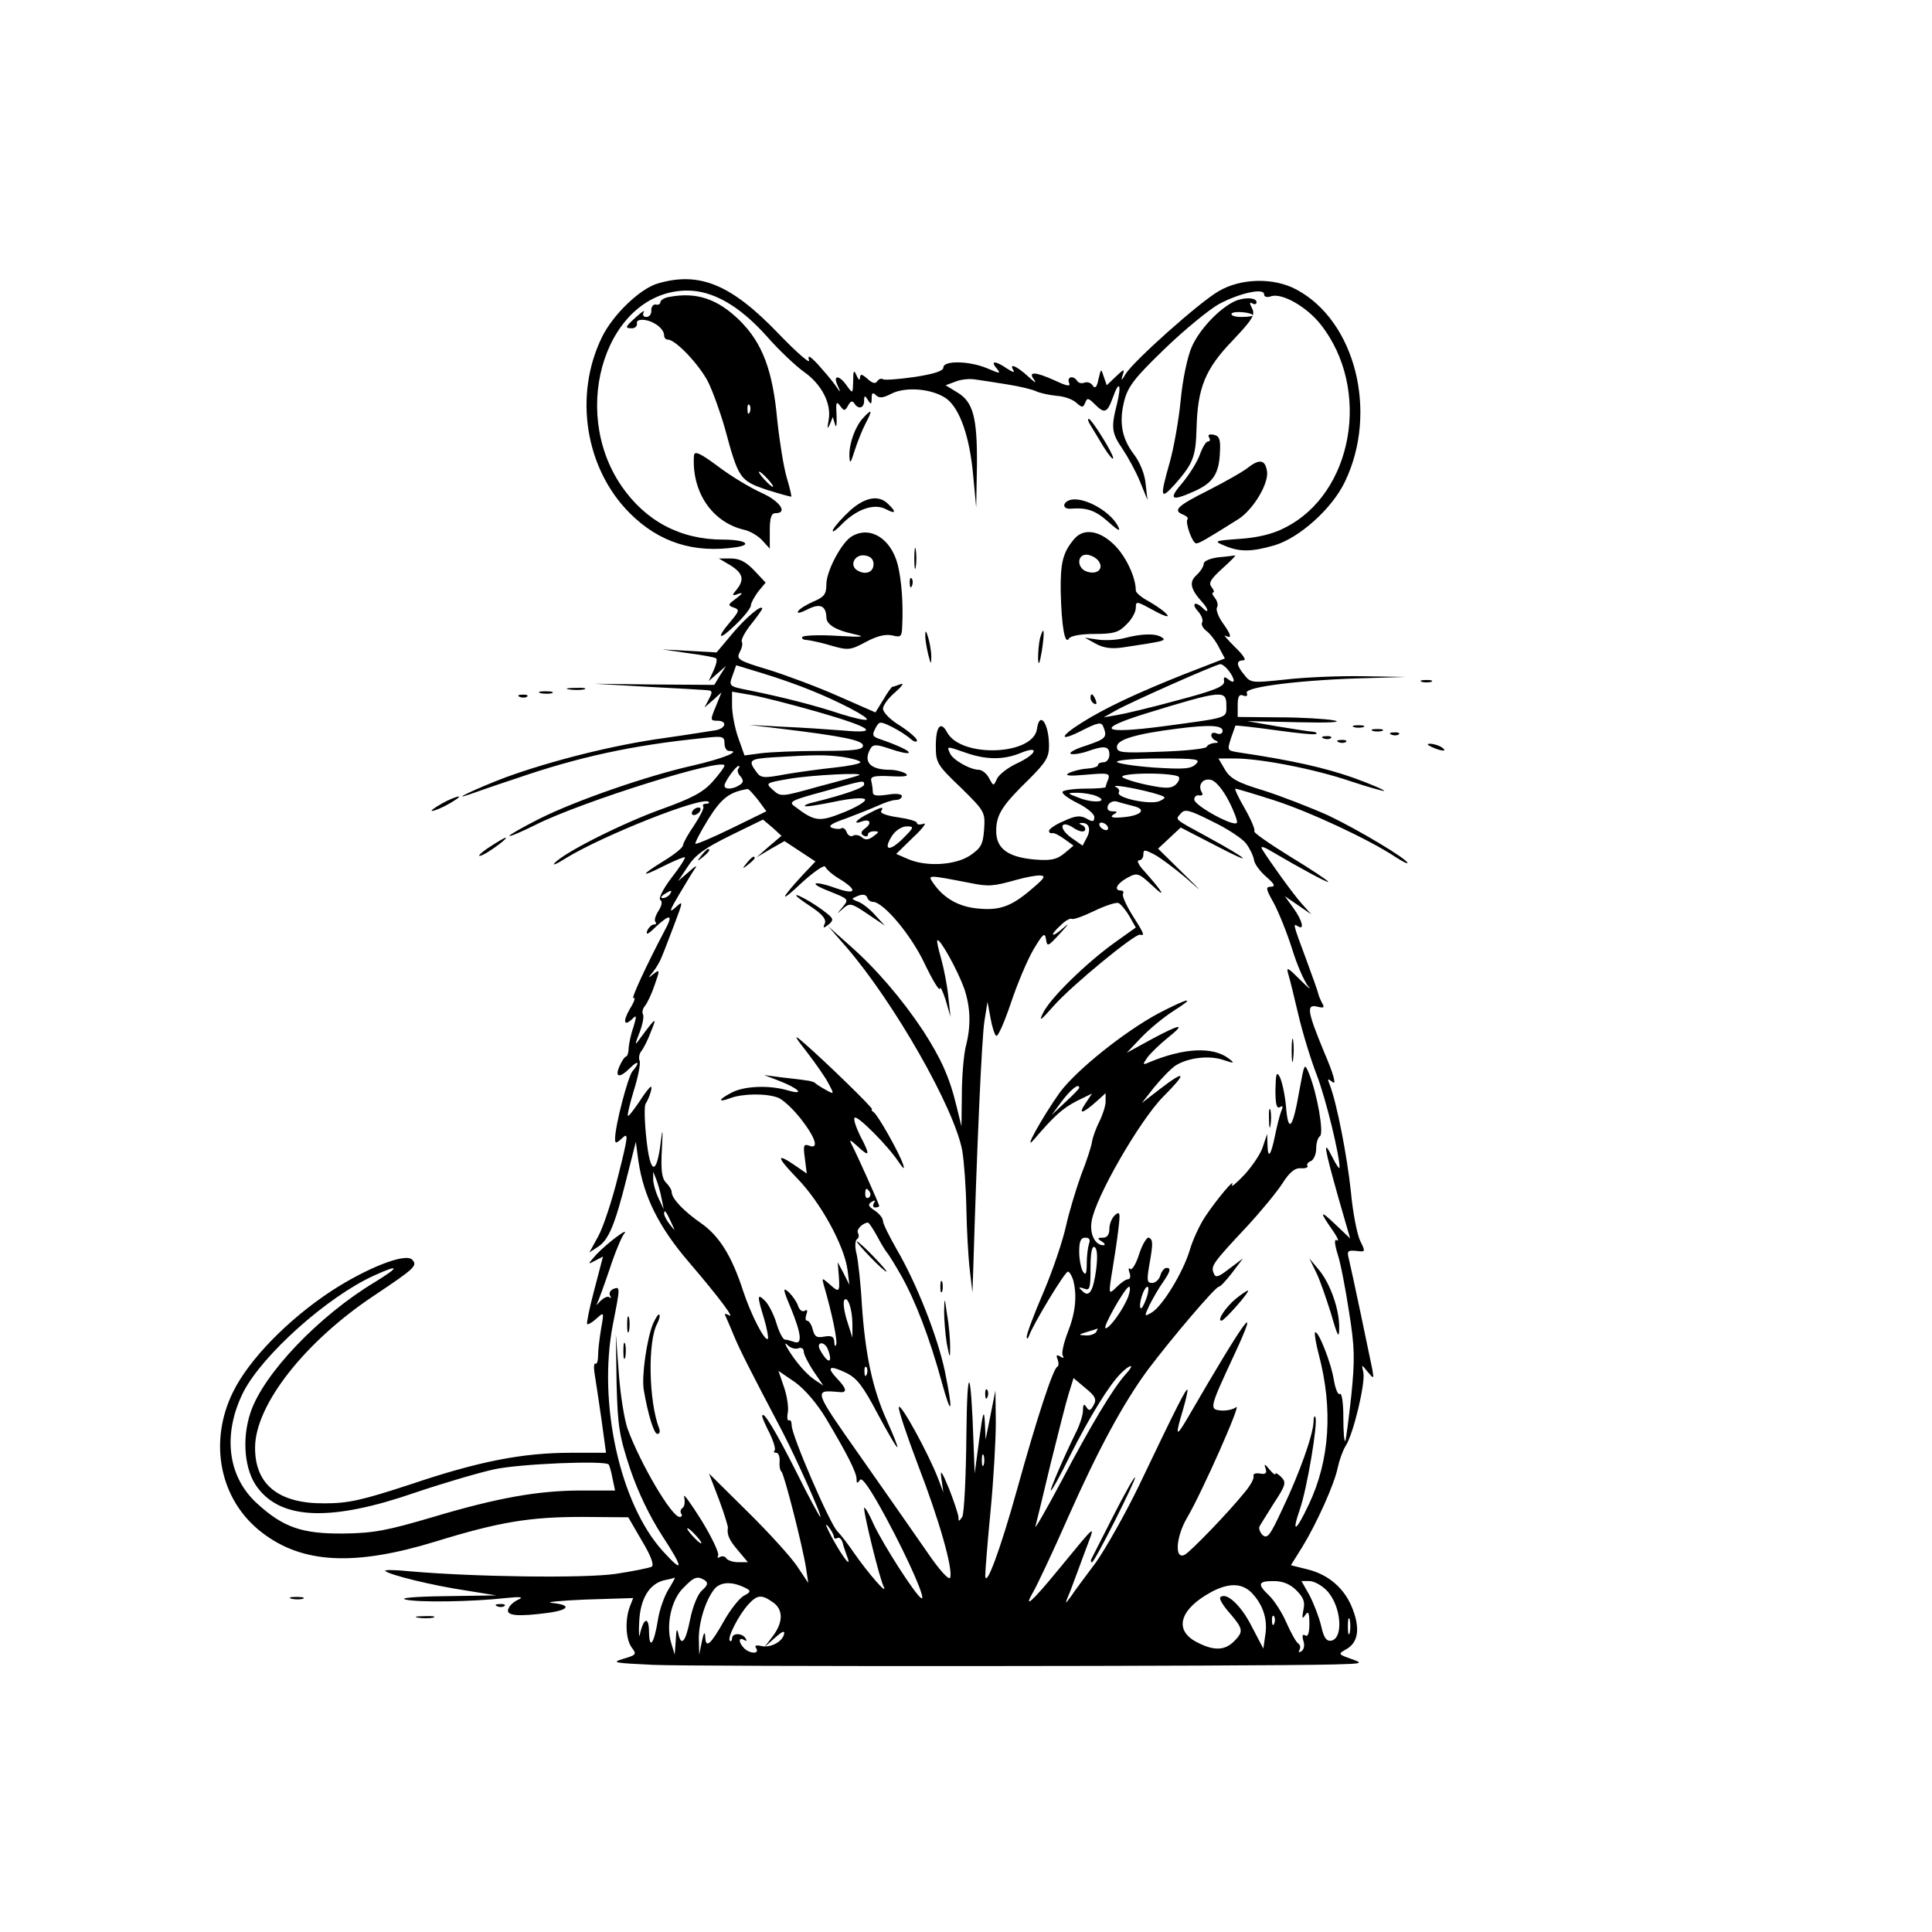 <?xml version="1.0" standalone="no"?>
<!DOCTYPE svg PUBLIC "-//W3C//DTD SVG 20010904//EN"
 "http://www.w3.org/TR/2001/REC-SVG-20010904/DTD/svg10.dtd">
<svg version="1.0" xmlns="http://www.w3.org/2000/svg"
 width="512pt" height="512pt" viewBox="0 0 512 512"
 preserveAspectRatio="xMidYMid meet">
<g transform="translate(0,512) scale(0.1,-0.1)"
fill="#000000" stroke="none">
<path d="M1744 4369 c-47 -13 -120 -83 -149 -143 -75 -154 -44 -348 74 -466
78 -78 171 -107 283 -90 44 7 21 20 -36 20 -113 0 -205 49 -269 142 -141 206
-37 517 174 518 68 0 138 -40 210 -120 33 -38 78 -80 99 -95 47 -33 74 -84 66
-128 -4 -23 -4 -26 3 -12 l8 20 6 -20 c3 -11 5 -1 4 23 -2 36 -1 40 9 27 11
-15 13 -15 22 1 6 11 11 13 16 5 11 -17 26 -13 26 7 0 14 2 15 10 2 8 -13 10
-12 10 5 0 14 3 16 11 8 9 -9 19 -8 42 4 38 19 109 13 146 -14 35 -27 61 -101
70 -203 l8 -85 2 111 c1 128 -10 169 -52 194 l-31 19 27 10 c14 6 39 8 54 5
15 -2 53 -8 84 -13 31 -5 65 -13 75 -18 11 -5 35 -10 54 -12 19 -1 42 -9 52
-18 16 -14 18 -14 24 0 5 13 8 13 25 -4 26 -26 33 -24 48 17 17 48 24 37 11
-17 -16 -62 -14 -77 15 -119 14 -21 35 -59 46 -86 l20 -49 -5 43 c-2 25 -15
57 -31 78 -33 43 -40 87 -25 144 10 37 29 61 108 137 53 51 117 103 142 117
54 29 120 44 120 26 0 -7 8 -9 19 -5 29 9 94 -28 131 -75 135 -171 86 -449
-96 -539 -30 -16 -72 -26 -118 -29 -69 -5 -70 -6 -41 -18 40 -17 71 -17 133 1
66 20 152 97 186 168 89 184 28 427 -129 510 -60 32 -147 30 -206 -5 -53 -31
-225 -185 -246 -219 -10 -18 -13 -19 -8 -4 6 18 4 18 -18 -3 l-24 -23 -8 23
c-7 22 -7 22 -14 -7 -4 -21 -9 -26 -15 -17 -4 7 -14 11 -22 8 -7 -3 -16 -1
-19 4 -10 16 -28 12 -22 -4 5 -11 -4 -10 -36 5 -55 25 -74 25 -56 2 7 -10 0
-6 -17 10 -31 28 -51 36 -38 15 4 -6 -3 -4 -17 5 -30 21 -46 22 -28 1 12 -15
10 -15 -25 0 -48 20 -116 21 -116 2 0 -9 -24 -17 -76 -25 -42 -6 -80 -9 -84
-6 -5 3 -12 0 -15 -5 -5 -8 -13 -6 -26 6 -15 13 -19 14 -20 3 0 -8 -4 -6 -9 6
-7 16 -9 14 -9 -15 -1 -34 -1 -34 -17 -12 -20 29 -38 29 -24 0 9 -20 8 -20 -7
2 -10 14 -31 38 -46 55 -22 23 -27 25 -23 10 4 -11 -33 21 -82 72 -124 129
-208 164 -318 132z"/>
<path d="M1773 4333 c-13 -2 -23 -9 -23 -14 0 -5 -6 -8 -12 -6 -7 1 -12 -6
-12 -15 1 -10 -5 -18 -13 -18 -8 0 -11 5 -7 13 4 6 -5 1 -19 -12 -31 -28 -32
-31 -12 -31 8 0 14 6 13 13 -2 7 6 11 21 9 26 -4 51 -24 51 -41 0 -6 4 -11 10
-11 20 0 82 -65 106 -111 13 -26 33 -82 45 -124 36 -134 40 -139 111 -163 35
-11 64 -19 65 -18 1 1 -4 24 -12 50 -8 27 -19 95 -25 151 -12 133 -39 205 -99
265 -59 58 -115 77 -188 63z m214 -305 c-3 -8 -6 -5 -6 6 -1 11 2 17 5 13 3
-3 4 -12 1 -19z m48 -178 c10 -11 16 -20 13 -20 -3 0 -13 9 -23 20 -10 11 -16
20 -13 20 3 0 13 -9 23 -20z"/>
<path d="M3265 4318 c-40 -22 -88 -74 -107 -118 -11 -25 -24 -86 -29 -140 -5
-52 -18 -126 -29 -165 -27 -95 -25 -101 14 -58 48 55 55 72 57 149 3 107 23
156 95 231 54 57 61 69 52 86 -7 14 -7 17 1 13 6 -4 11 -2 11 3 0 14 -39 14
-65 -1z m55 -34 c0 -2 -14 -4 -31 -4 -16 0 -28 4 -25 9 5 8 56 3 56 -5z"/>
<path d="M2287 4012 c-21 -23 -37 -68 -36 -100 1 -23 3 -21 14 14 7 22 20 55
29 72 19 36 17 40 -7 14z"/>
<path d="M2890 3993 c6 -10 22 -36 35 -58 14 -22 25 -35 25 -29 0 12 -57 104
-65 104 -3 0 -1 -8 5 -17z"/>
<path d="M3204 3961 c4 -6 3 -11 -3 -11 -5 0 -14 -15 -21 -34 -6 -18 -27 -52
-46 -75 -39 -45 -31 -51 33 -22 48 22 64 46 66 104 2 33 -2 42 -17 45 -11 2
-16 0 -12 -7z"/>
<path d="M1839 3912 c-6 -96 48 -176 133 -196 15 -3 37 -16 48 -28 l20 -22 0
47 c0 35 4 47 15 47 34 0 12 32 -37 54 -29 13 -81 44 -115 70 -50 37 -63 42
-64 28z"/>
<path d="M3309 3882 c-13 -11 -61 -38 -106 -61 -84 -42 -96 -54 -67 -65 9 -4
14 -9 11 -12 -7 -8 13 -64 23 -64 8 0 24 9 113 65 38 25 78 91 75 124 -4 32
-19 36 -49 13z"/>
<path d="M2255 3769 c-20 -18 -41 -41 -47 -52 -5 -11 6 -4 25 16 40 39 85 54
116 37 25 -13 27 -7 5 14 -24 25 -60 19 -99 -15z"/>
<path d="M2833 3794 c-19 -8 -16 -24 5 -22 42 3 64 -4 98 -34 29 -26 35 -28
26 -11 -23 42 -97 80 -129 67z"/>
<path d="M2258 3699 c-27 -15 -68 -92 -68 -127 0 -27 -6 -34 -34 -46 -18 -8
-37 -19 -41 -26 -4 -7 7 -4 25 5 33 17 49 10 50 -21 0 -19 25 -34 71 -44 36
-8 27 -9 -43 -5 -48 3 -89 1 -92 -3 -2 -4 3 -8 12 -8 9 -1 39 -7 65 -15 45
-13 51 -12 92 10 30 16 52 21 70 17 23 -6 25 -3 26 26 3 59 -2 122 -12 162
-18 69 -73 103 -121 75z m57 -74 c0 -22 -22 -30 -44 -16 -21 14 -5 43 21 39
15 -2 23 -10 23 -23z"/>
<path d="M2848 3693 c-31 -36 -38 -63 -37 -140 2 -92 11 -144 22 -125 5 7 31
12 68 12 50 0 64 4 84 25 14 13 25 33 25 44 0 19 2 18 48 -7 27 -15 42 -19 35
-11 -7 9 -29 24 -48 35 -19 10 -35 23 -35 29 0 35 -26 90 -56 120 -39 39 -81
46 -106 18z m62 -58 c17 -21 -1 -39 -29 -30 -27 8 -28 45 -2 45 10 0 24 -7 31
-15z"/>
<path d="M2423 3640 c0 -25 2 -35 4 -22 2 12 2 32 0 45 -2 12 -4 2 -4 -23z"/>
<path d="M3228 3643 c-22 -3 -38 -10 -38 -17 0 -7 -9 -21 -19 -30 -21 -19 -16
-38 17 -74 15 -17 16 -30 0 -14 -20 20 -32 13 -14 -7 10 -11 15 -24 12 -30 -4
-5 2 -16 11 -23 10 -7 25 -27 33 -43 l16 -30 -106 -41 c-128 -51 -211 -90
-273 -129 -62 -39 -60 -52 2 -20 42 21 50 22 55 9 11 -28 7 -32 -46 -50 -29
-9 -47 -19 -40 -22 7 -2 27 1 44 7 45 16 58 14 58 -9 0 -11 -7 -20 -15 -20 -8
0 -15 -3 -15 -7 0 -5 -14 -9 -30 -10 -17 -1 -38 -7 -48 -12 -12 -7 3 -8 47 -4
57 5 63 4 58 -12 -4 -9 -7 -19 -7 -21 0 -2 -24 -4 -54 -4 -30 0 -57 -4 -60 -8
-3 -5 15 -18 39 -30 25 -12 45 -29 45 -37 0 -13 -4 -14 -21 -4 -17 9 -30 7
-60 -7 -22 -9 -39 -21 -39 -26 0 -4 3 -7 8 -6 4 2 18 -5 32 -15 l25 -18 -25
-21 c-20 -16 -35 -19 -76 -16 -73 6 -104 29 -104 76 0 43 16 68 88 138 43 43
52 57 52 87 0 60 -25 95 -32 45 -10 -70 -201 -77 -238 -9 -17 32 -30 16 -30
-36 0 -44 3 -50 66 -110 64 -63 65 -65 62 -111 -3 -40 -8 -49 -37 -69 -39 -26
-117 -31 -166 -9 l-30 13 45 44 c25 23 37 40 28 36 -10 -3 -18 -3 -18 2 0 5
-23 11 -50 15 -29 4 -48 11 -45 16 8 13 3 13 -33 -6 -32 -15 -45 -31 -18 -21
21 8 28 -4 9 -18 -11 -8 -13 -14 -5 -19 7 -4 12 -3 12 2 0 5 7 9 16 9 15 0 14
-2 -1 -13 -13 -10 -22 -11 -31 -3 -7 6 -18 8 -24 4 -5 -3 -13 1 -16 9 -3 9
-10 14 -14 11 -5 -3 -16 -2 -25 1 -12 5 -1 12 37 25 29 11 67 26 85 34 17 8
38 15 47 15 9 0 16 5 16 10 0 6 -15 8 -38 4 -29 -4 -39 -3 -39 7 0 8 -2 21 -4
29 -3 12 6 15 51 13 38 -2 50 0 40 7 -8 5 -27 10 -42 10 -53 0 -72 22 -50 58
7 10 17 9 52 -3 24 -8 45 -13 48 -10 5 4 -28 20 -81 38 -15 6 -16 10 -7 27 10
19 12 19 43 4 18 -9 40 -23 50 -32 9 -8 17 -10 17 -4 0 5 -20 23 -45 39 -25
15 -45 35 -45 45 0 9 15 29 33 44 17 15 24 25 14 21 -10 -4 -20 -7 -22 -7 -2
0 -13 -15 -24 -34 l-21 -34 -98 43 c-54 24 -137 55 -185 70 -80 24 -86 28 -77
46 6 11 9 23 6 28 -3 5 8 26 24 46 17 21 30 40 30 42 0 13 -44 -24 -79 -66
l-42 -50 -72 4 -72 4 69 -10 c38 -5 72 -11 74 -14 3 -3 0 -17 -7 -32 l-13 -28
23 20 23 20 -16 -25 -15 -25 -159 1 -159 2 140 -8 c77 -4 148 -8 158 -9 15 -1
16 -4 6 -23 l-12 -23 23 20 22 20 -15 -37 c-15 -36 -15 -38 4 -38 26 0 24 -19
-3 -25 -13 -2 -75 -12 -138 -21 -133 -18 -299 -60 -420 -104 -74 -28 -153 -65
-95 -45 11 4 65 23 120 41 168 58 310 89 498 108 52 6 57 5 57 -14 0 -11 5
-20 12 -20 35 0 -18 -21 -97 -39 -120 -27 -308 -92 -406 -141 -43 -22 -79 -42
-79 -45 0 -3 31 10 69 29 123 62 501 180 501 157 0 -4 -15 -24 -32 -43 -25
-28 -56 -44 -134 -72 -103 -37 -257 -114 -284 -143 -8 -8 5 -3 30 13 98 60
362 165 378 149 3 -3 0 -5 -7 -5 -7 0 -10 -3 -7 -8 2 -4 -9 -26 -25 -50 -16
-23 -29 -47 -29 -52 0 -6 -22 -24 -50 -41 -65 -40 -64 -46 1 -13 28 14 53 24
54 22 2 -2 -14 -27 -36 -55 -22 -29 -35 -55 -29 -58 6 -4 4 -15 -5 -29 -8 -12
-12 -26 -8 -29 3 -4 2 -7 -4 -7 -6 0 -14 -8 -18 -17 -4 -12 3 -9 22 10 40 37
48 34 24 -10 -48 -91 -91 -184 -82 -178 6 3 2 -10 -10 -29 -20 -35 -15 -48 9
-24 9 9 9 4 1 -23 -7 -19 -12 -44 -13 -56 0 -13 -4 -23 -7 -23 -3 0 -11 -11
-17 -25 -14 -31 0 -33 28 -5 22 22 27 15 6 -9 -12 -15 -46 -144 -46 -179 0
-13 3 -13 19 2 17 16 16 6 -11 -101 -16 -65 -40 -137 -53 -160 l-23 -42 23 15
c28 18 45 59 76 183 l24 95 7 -52 c14 -93 54 -174 133 -266 83 -97 125 -154
106 -141 -8 4 -12 4 -9 -1 2 -5 13 -29 23 -54 17 -40 37 -80 129 -255 36 -70
106 -225 100 -225 -2 0 -31 53 -63 118 -56 111 -90 167 -91 149 0 -4 9 -25 20
-46 10 -21 16 -41 13 -45 -4 -3 -2 -6 4 -6 6 0 10 -10 9 -23 -1 -12 1 -24 5
-27 7 -6 55 -193 65 -255 l6 -40 -30 45 c-17 25 -76 90 -132 145 l-101 100 26
-68 c14 -37 24 -71 24 -75 -3 -19 3 -33 27 -61 l26 -31 -26 0 c-13 0 -28 5
-31 10 -4 6 -11 7 -17 4 -6 -4 -8 -2 -5 3 4 6 -16 48 -44 94 -29 46 -49 74
-46 62 3 -13 1 -26 -4 -29 -5 -3 -7 -10 -4 -15 4 -5 2 -9 -4 -9 -21 0 -104
141 -138 234 -8 23 -19 88 -23 146 l-8 105 2 -130 c3 -116 7 -140 36 -228 21
-62 52 -126 85 -177 57 -87 58 -103 1 -40 -113 125 -172 392 -132 599 20 102
20 102 1 95 -8 -4 -12 -11 -8 -18 3 -6 3 -8 -2 -4 -4 4 -15 -1 -24 -10 -9 -10
-13 -13 -9 -7 3 5 18 46 33 90 14 44 32 86 38 94 19 24 -45 -24 -73 -54 -23
-26 -23 -27 -3 -16 l21 11 -23 -88 c-13 -48 -21 -89 -19 -91 2 -2 13 4 24 14
21 19 21 19 13 -26 -4 -24 -8 -56 -8 -71 0 -14 -3 -24 -7 -22 -4 3 -5 -10 -2
-28 3 -18 11 -72 18 -120 l12 -88 -92 0 c-128 0 -243 -22 -424 -83 -131 -43
-167 -51 -230 -51 -122 -1 -185 50 -184 149 1 112 131 279 316 402 106 71 116
79 100 95 -18 18 -120 -22 -215 -84 -115 -76 -217 -181 -259 -266 -67 -135
-35 -289 77 -374 107 -82 245 -89 460 -23 169 52 249 65 388 65 l122 -1 36
-62 c24 -40 33 -64 26 -69 -6 -3 -49 -12 -96 -19 -84 -12 -377 -8 -546 7 -38
4 -68 4 -64 1 8 -10 126 -39 214 -52 l80 -13 -135 -2 c-82 -1 -123 -5 -105 -9
33 -8 176 -6 265 4 39 4 49 3 34 -4 -12 -5 -24 -16 -27 -25 -7 -18 25 -21 107
-10 56 8 60 21 9 26 -21 2 19 6 88 9 l127 4 -9 -23 c-13 -35 -11 -86 5 -108
14 -18 12 -20 -22 -30 -33 -10 -26 -11 78 -16 102 -5 1603 -4 1805 1 77 2 79
3 45 15 -34 12 -34 13 -13 25 32 17 38 54 18 106 -20 54 -63 92 -120 106 l-44
11 30 48 c38 62 85 166 94 210 4 19 13 45 21 58 21 32 53 168 47 195 -5 22 -5
22 11 2 17 -20 17 -20 13 5 -8 40 -55 264 -62 292 -6 23 -4 25 19 23 25 -3 25
-3 11 26 -8 15 -20 75 -25 131 -10 94 -37 234 -56 283 -7 17 -6 18 8 7 10 -8
2 22 -23 80 -45 109 -48 128 -17 120 16 -4 19 -2 12 9 -4 8 -9 19 -10 24 -1 6
-16 48 -33 94 -35 94 -35 95 -21 86 18 -11 11 16 -12 48 l-23 32 35 -24 35
-24 -26 29 c-23 26 -82 108 -104 143 -6 10 3 8 26 -6 75 -44 149 -84 149 -80
0 3 -45 33 -101 67 -55 34 -98 64 -95 67 3 4 -8 30 -25 60 -17 29 -28 53 -25
53 3 0 50 -14 103 -31 93 -30 250 -103 321 -150 17 -11 32 -19 32 -16 0 10
-130 88 -210 126 -47 21 -124 51 -171 66 -70 21 -89 32 -103 56 l-17 29 43 0
c68 0 212 -28 306 -60 48 -16 88 -27 90 -26 2 2 -35 18 -82 35 -74 26 -161 46
-303 67 -31 5 -31 5 -21 37 6 18 12 33 12 34 1 1 49 -4 106 -12 57 -8 106 -13
108 -10 3 3 -1 5 -9 6 -8 0 -50 7 -94 14 l-80 14 135 -3 c83 -2 120 0 95 5
-22 4 -88 8 -147 8 l-108 1 0 31 c0 23 4 30 14 26 10 -4 13 -1 10 7 -6 16 152
35 321 39 l100 3 -115 2 c-63 1 -155 -3 -205 -9 -86 -9 -91 -9 -107 12 -22 26
-23 39 -3 39 9 0 0 14 -23 36 -20 20 -31 33 -24 29 18 -9 15 3 -9 36 -11 16
-17 34 -14 39 4 6 1 17 -5 25 -7 8 -9 15 -5 15 4 0 2 6 -4 14 -9 11 -3 21 29
50 22 20 37 35 33 34 -5 -1 -25 -3 -45 -5z m-1080 -352 c77 -31 155 -72 149
-78 -3 -3 -34 4 -69 15 -69 23 -152 44 -240 62 -56 11 -57 11 -47 39 l10 28
72 -22 c40 -12 96 -32 125 -44z m1108 52 c18 -24 18 -38 0 -24 -11 9 -14 8
-12 -5 1 -13 -25 -24 -124 -50 -69 -19 -141 -36 -160 -39 l-35 -6 30 17 c36
21 266 123 279 124 5 0 15 -8 22 -17z m-1091 -109 c146 -42 169 -59 70 -50
-38 3 -110 8 -160 10 l-90 5 75 -9 c175 -21 227 -32 227 -46 0 -11 -23 -14
-112 -14 -62 0 -132 -3 -157 -6 l-45 -6 -17 48 c-9 26 -16 64 -16 84 l0 37 52
-9 c29 -5 106 -25 173 -44z m1085 16 c0 -34 9 -31 -169 -55 -162 -21 -180 -8
-45 34 205 63 214 63 214 21z m-10 -67 c0 -7 -7 -10 -15 -7 -8 4 -15 2 -15 -4
0 -6 6 -13 13 -15 7 -4 6 -6 -5 -6 -9 -1 -18 -5 -20 -10 -1 -5 -56 -11 -120
-13 -107 -4 -118 -3 -118 13 0 19 49 34 160 48 86 11 120 9 120 -6z m-680 -58
c54 -19 101 -19 146 0 52 21 40 -5 -13 -29 -23 -11 -46 -29 -51 -40 -9 -20 -9
-20 -21 2 -6 12 -19 22 -27 22 -23 0 -71 27 -77 45 -8 18 -9 18 43 0z m-326
-11 c25 -4 46 -10 46 -14 0 -4 -30 -10 -67 -14 -38 -4 -97 -12 -132 -18 -58
-11 -65 -10 -77 7 -22 30 -18 34 44 38 113 7 140 7 186 1z m935 -19 c-13 -13
-32 -14 -112 -9 -53 4 -97 11 -97 15 0 5 50 9 112 9 101 0 111 -2 97 -15z
m-1212 -12 c-4 -3 -2 -13 5 -20 9 -11 9 -17 -3 -24 -17 -11 -39 -12 -39 -1 0
10 30 52 37 52 4 0 3 -3 0 -7z m318 -18 c-5 -2 -54 -16 -108 -30 -96 -27 -98
-27 -118 -9 -21 19 -21 19 42 30 57 10 209 18 184 9z m849 -4 c3 -5 -1 -14 -9
-21 -12 -10 -27 -10 -75 0 -34 7 -63 17 -66 21 -3 5 29 9 70 9 41 0 77 -4 80
-9z m132 -63 c14 -27 24 -54 22 -58 -5 -14 -113 45 -113 61 0 8 6 13 13 11 8
-1 11 2 7 8 -12 20 3 39 25 33 12 -3 31 -26 46 -55z m-966 43 c0 -9 -53 -27
-133 -47 -15 -3 -26 -8 -24 -10 2 -3 37 3 77 11 41 9 77 12 82 7 5 -5 -20 -20
-54 -34 -67 -27 -78 -26 -132 15 -17 12 -10 16 75 39 110 31 109 31 109 19z
m764 -22 c38 -11 39 -12 19 -22 -25 -11 -117 9 -108 23 3 5 -1 11 -7 14 -18 9
48 -2 96 -15z m-1045 -19 l22 -30 -92 -45 c-51 -25 -94 -43 -96 -41 -2 2 13
31 34 65 35 56 56 72 104 80 3 1 15 -13 28 -29z m895 11 c37 -15 -1 -21 -40
-7 -38 14 -38 15 -9 15 17 0 39 -4 49 -8z m99 -27 c38 -9 21 -26 -29 -30 -26
-2 -33 0 -24 7 13 7 12 9 -2 9 -11 0 -15 5 -12 15 4 9 14 13 23 11 9 -3 29 -8
44 -12z m299 -99 c10 -13 19 -32 21 -43 1 -11 16 -31 32 -45 23 -20 26 -26 13
-27 -14 0 -14 -5 7 -42 13 -24 35 -78 49 -122 13 -43 33 -88 43 -100 10 -12 0
-4 -21 17 -33 33 -38 36 -32 16 4 -13 16 -62 27 -109 11 -47 33 -119 49 -160
25 -66 60 -212 60 -244 0 -6 -9 7 -20 29 -25 50 -21 25 18 -113 l30 -104 -41
39 c-40 38 -41 33 -3 -21 11 -16 15 -27 9 -23 -7 5 -7 -8 2 -37 8 -24 21 -93
30 -152 15 -93 16 -125 6 -223 -7 -64 -14 -117 -16 -120 -3 -2 -5 26 -5 63 0
38 -4 65 -9 62 -5 -4 -12 13 -16 36 -7 46 -42 134 -50 127 -2 -3 2 -29 10 -59
38 -144 29 -281 -27 -398 -34 -72 -46 -78 -23 -11 18 51 48 226 41 243 -2 6
-5 1 -5 -12 -1 -34 -37 -136 -82 -230 -33 -71 -40 -81 -53 -70 -7 7 -11 18 -8
23 3 6 21 34 39 63 31 47 32 54 18 68 -8 8 -15 12 -15 8 0 -4 -7 1 -16 12 -12
15 -15 16 -10 2 4 -12 0 -16 -15 -13 -12 2 -19 -1 -17 -7 2 -6 -8 -24 -22 -41
-46 -57 -145 -159 -160 -167 -28 -15 -24 47 6 98 39 66 145 305 130 293 -7 -6
-25 -10 -40 -9 -32 3 -31 6 35 148 72 155 31 99 -125 -170 -30 -51 -32 -46
-11 24 8 27 13 51 12 53 -4 3 -22 -31 -130 -257 -36 -74 -87 -164 -113 -201
-27 -36 -57 -76 -66 -90 -17 -23 -17 -22 -1 16 8 22 26 69 39 105 27 73 36 80
-73 -52 -69 -84 -92 -104 -65 -57 11 19 53 108 93 199 79 178 146 302 211 390
64 85 179 220 188 220 4 0 20 17 36 38 l28 37 -36 -27 c-31 -24 -37 -25 -42
-11 -7 18 -2 26 87 121 38 41 80 92 95 115 19 30 33 42 49 41 12 -1 20 2 18 6
-3 4 1 10 9 13 7 3 14 18 14 32 0 15 4 30 10 34 11 7 -7 112 -29 166 -12 29
-12 28 -25 -42 -18 -105 -30 -119 -36 -45 -3 33 -11 68 -17 79 -8 14 -10 8
-11 -35 0 -38 3 -51 12 -46 8 5 9 2 3 -12 -4 -10 -11 -39 -16 -63 -11 -54 -19
-64 -20 -25 l-1 29 -11 -33 c-5 -18 -28 -52 -49 -75 -22 -23 -36 -35 -33 -27
10 22 -41 -39 -71 -84 -14 -21 -33 -61 -41 -89 -18 -60 -74 -151 -102 -166
-19 -11 -19 -10 -4 22 9 17 24 44 35 59 20 29 22 38 9 38 -5 0 -13 -9 -16 -20
-3 -11 -13 -20 -22 -20 -13 0 -14 7 -8 43 11 62 11 71 0 77 -5 3 -17 -16 -26
-43 -8 -26 -19 -44 -24 -40 -4 5 -5 0 -2 -9 4 -10 2 -18 -3 -18 -6 0 -19 -9
-30 -20 -23 -23 -23 -22 -11 51 5 30 12 76 15 103 5 42 4 47 -9 36 -8 -7 -15
-23 -15 -36 0 -16 -6 -24 -17 -24 -15 0 -16 -2 -3 -10 8 -5 10 -10 4 -10 -22
0 -37 30 -31 64 10 63 127 266 189 329 65 65 61 74 -8 21 l-48 -37 33 42 c19
23 44 49 56 57 33 21 89 28 127 15 30 -10 31 -9 14 4 -42 32 -119 28 -210 -10
-18 -8 -19 -7 -5 13 9 12 33 35 54 52 49 39 35 38 -45 -5 l-64 -35 39 41 c22
23 60 54 85 70 62 39 42 36 -39 -6 -90 -48 -219 -151 -263 -211 -46 -65 -99
-160 -68 -124 54 63 75 82 113 102 l41 20 -18 -27 c-20 -30 -7 -27 32 8 l22
20 0 -22 c0 -12 -8 -36 -17 -54 -9 -18 -17 -41 -19 -52 -1 -11 -14 -51 -29
-89 -14 -39 -32 -99 -40 -135 -8 -37 -34 -115 -59 -174 -26 -60 -46 -114 -45
-120 0 -7 3 -5 6 3 11 31 95 170 103 170 4 0 10 -10 14 -22 11 -42 6 -87 -14
-138 -11 -28 -17 -56 -14 -62 5 -7 2 -8 -6 -3 -10 6 -12 4 -7 -8 3 -9 3 -17
-1 -19 -11 -4 -55 -139 -106 -323 -45 -162 -84 -267 -85 -230 0 11 6 88 14
170 8 83 14 188 14 235 l-1 85 -13 -65 -13 -65 -2 45 c-2 37 -5 30 -15 -45
l-12 -90 -3 80 c-7 206 -17 217 -19 20 -1 -110 -6 -207 -11 -215 -9 -13 -10
-13 -10 0 -1 8 -12 42 -25 75 -20 48 -24 53 -20 25 l5 -35 -14 37 c-26 67
-100 202 -104 189 -2 -6 21 -75 51 -154 56 -145 93 -275 85 -298 -3 -8 -29 21
-59 65 -30 43 -109 157 -176 252 -128 182 -128 181 -60 175 23 -3 22 8 -5 36
-29 31 -20 36 24 15 29 -14 45 -35 84 -109 27 -50 50 -90 52 -88 2 1 -11 33
-28 71 -38 84 -57 175 -66 307 -3 56 -10 117 -14 134 -5 19 -4 35 1 39 5 3 6
10 3 16 -6 9 12 27 26 28 3 0 14 -17 25 -37 11 -21 23 -40 26 -43 3 -3 20 -30
37 -60 38 -67 76 -167 107 -280 27 -99 32 -86 9 26 -19 91 -75 233 -127 322
-20 35 -37 69 -37 76 0 8 -10 20 -22 28 -17 11 -19 16 -8 23 9 5 11 4 6 -3 -4
-7 -2 -12 3 -12 6 0 11 2 11 4 0 5 -58 134 -72 161 -9 17 -6 16 16 -4 31 -29
33 -23 5 30 -11 23 -18 44 -14 47 7 7 88 -74 117 -118 13 -19 16 -20 11 -5
-10 30 -66 129 -77 137 -6 4 -8 8 -5 8 7 0 -131 134 -185 180 -23 20 -21 14
13 -29 23 -30 49 -67 57 -83 15 -28 15 -29 -8 -16 -13 7 -25 15 -28 18 -3 3
-14 6 -25 7 -11 2 -40 5 -65 8 l-45 6 39 -15 c52 -20 71 -39 25 -26 -50 15
-116 12 -149 -5 -37 -19 -39 -28 -4 -15 32 12 95 13 126 1 13 -5 40 -30 61
-57 39 -50 48 -81 21 -70 -14 5 -16 1 -11 -34 l5 -40 -26 18 c-56 39 -56 28
-1 -29 63 -64 126 -179 135 -244 l5 -40 -15 30 -16 30 3 -37 c3 -43 1 -45 -26
-20 -19 16 -19 16 -14 -3 22 -75 37 -149 33 -158 -2 -7 -5 -4 -5 7 -1 14 -7
17 -26 14 -20 -4 -26 -1 -31 18 -3 13 -10 24 -15 24 -5 0 -5 7 -2 17 4 10 2
14 -5 9 -6 -3 -13 2 -17 13 -3 10 -14 26 -24 36 -17 15 -17 10 5 -42 28 -69
31 -98 8 -89 -9 3 -20 6 -24 6 -5 0 -15 19 -22 42 -7 24 -21 51 -30 60 -22 22
-22 15 -3 -47 8 -27 12 -51 10 -53 -8 -8 -45 64 -66 128 -30 92 -63 145 -112
179 -46 32 -77 65 -77 82 0 6 -7 17 -15 25 -11 11 -14 33 -11 87 3 56 2 61 -3
20 -11 -90 -28 -86 -38 9 -5 45 -6 88 -2 93 10 16 19 45 14 45 -3 0 -17 -18
-31 -40 -15 -22 -28 -39 -30 -37 -2 2 5 32 16 68 11 35 18 70 15 78 -3 7 -1
19 5 26 5 6 17 29 25 51 17 41 14 40 -31 -21 -12 -17 -12 -14 1 19 8 21 12 42
9 48 -3 5 -1 15 5 22 6 7 18 32 26 56 14 40 14 42 -3 29 -16 -13 -16 -12 -1 6
9 11 19 29 23 40 5 11 19 49 33 85 24 64 24 64 3 45 -18 -16 -16 -9 10 35 18
30 37 62 43 70 6 8 -2 4 -17 -10 l-29 -25 26 39 c20 31 46 49 113 82 l86 42
25 -21 24 -22 -33 -28 -33 -29 37 22 37 21 41 -27 41 -27 -34 -36 c-61 -66
-62 -77 -3 -21 34 31 61 49 63 43 3 -7 20 -22 39 -33 47 -29 43 -42 -7 -25
-63 23 -81 16 -21 -7 52 -21 52 -21 35 -42 -17 -20 -17 -20 1 -4 18 16 22 15
65 -14 l46 -31 -25 27 c-14 16 -34 32 -45 36 -20 8 -20 8 -1 16 13 5 21 3 24
-4 2 -7 9 -12 15 -12 28 0 102 -88 138 -165 21 -44 39 -73 40 -65 0 8 7 -5 15
-30 l13 -45 -6 55 c-3 30 -12 75 -19 100 -7 24 -12 46 -10 48 7 6 54 -80 71
-127 17 -50 19 -99 4 -156 -5 -22 -10 -78 -10 -125 l-1 -85 -13 53 c-19 79
-42 128 -89 201 -55 83 -125 165 -196 227 l-55 49 48 -55 c126 -146 286 -426
307 -539 5 -29 10 -99 11 -155 1 -55 5 -128 9 -161 l7 -60 2 55 c10 335 23
624 30 665 l8 50 8 -43 c4 -23 11 -45 15 -47 5 -3 22 37 39 87 17 51 44 115
60 142 25 42 30 46 33 27 3 -21 5 -20 38 16 22 24 25 29 8 14 -33 -29 -38 -21
-6 8 11 11 24 18 28 16 4 -3 31 7 60 21 29 14 57 23 64 21 6 -3 19 -18 29 -35
l17 -30 -56 -40 c-74 -53 -172 -148 -190 -187 -12 -24 -6 -20 29 20 50 56 215
191 228 188 14 -4 11 3 -21 53 -16 26 -27 51 -24 55 3 5 0 9 -5 9 -21 0 -11
19 17 34 26 14 29 13 67 -22 38 -36 27 -16 -24 41 -14 15 -19 27 -13 27 7 0
12 7 12 15 0 14 3 14 28 1 16 -8 53 -36 83 -61 50 -44 49 -43 -9 14 l-63 62
30 28 30 28 93 -48 c107 -56 90 -38 -22 23 -92 50 -85 45 -71 62 11 13 22 10
84 -21 40 -19 80 -46 89 -58z m-427 34 c3 5 -1 12 -7 14 -9 4 -10 6 -1 6 19 1
25 -17 13 -39 l-11 -21 -30 21 c-35 25 -29 49 6 26 13 -9 26 -12 30 -7z m60
11 c3 -5 2 -10 -4 -10 -5 0 -13 5 -16 10 -3 6 -2 10 4 10 5 0 13 -4 16 -10z
m-542 -32 c-36 -36 -54 -32 -29 7 9 14 26 25 39 25 20 0 20 -2 -10 -32z m178
-118 c49 -10 61 -9 125 9 22 6 48 11 59 11 17 -1 14 -6 -15 -31 -57 -50 -88
-62 -145 -57 -53 4 -94 27 -122 68 -15 22 -16 22 98 0z m-796 -30 c-3 -5 -12
-10 -18 -10 -7 0 -6 4 3 10 19 12 23 12 15 0z m1085 -513 c0 -2 -16 -19 -37
-38 l-36 -34 28 38 c23 30 45 48 45 34z m-1107 -292 l6 -30 -14 30 c-8 17 -14
39 -14 50 l0 20 8 -20 c4 -11 11 -33 14 -50z m552 16 c3 -5 2 -12 -3 -15 -5
-3 -9 1 -9 9 0 17 3 19 12 6z m-526 -81 c11 -24 11 -24 -3 -6 -9 11 -16 24
-16 30 0 12 5 7 19 -24z m1107 -56 c-3 -9 -6 -32 -6 -52 0 -28 -3 -33 -10 -22
-5 8 -10 32 -10 53 0 27 4 37 16 37 11 0 14 -5 10 -16z m19 -68 c-8 -59 -19
-76 -37 -57 -11 10 -10 11 5 6 15 -6 17 0 17 55 0 41 4 59 11 55 7 -5 8 -25 4
-59z m-1912 -34 c-148 -89 -295 -243 -329 -345 -24 -71 -16 -155 19 -200 64
-85 196 -89 416 -13 74 25 169 53 210 62 68 15 295 24 304 13 2 -2 7 -19 10
-36 l7 -33 -89 0 c-114 0 -222 -19 -396 -71 -119 -35 -154 -42 -235 -43 -109
-1 -159 16 -228 79 -79 71 -93 184 -37 296 51 99 223 253 347 309 68 31 68 23
1 -18z m1997 -38 c-13 -34 -49 -84 -60 -84 -10 0 52 109 62 110 4 0 3 -12 -2
-26z m48 -5 c-6 -16 -12 -28 -15 -26 -7 7 8 57 18 57 4 0 3 -14 -3 -31z m-779
-69 l0 -35 -14 44 c-8 25 -11 49 -8 55 9 14 22 -23 22 -64z m646 -20 c-3 -5
-16 -10 -28 -9 -20 1 -20 2 3 9 14 4 26 8 28 9 2 1 0 -3 -3 -9z m-789 -43 c8
3 14 -1 14 -9 0 -7 12 -31 26 -52 l26 -38 -24 16 c-22 15 -53 51 -73 86 -6 12
-5 12 5 3 7 -6 19 -9 26 -6z m78 -3 c11 -28 6 -39 -9 -20 -8 11 -15 23 -15 28
0 14 18 9 24 -8z m103 -66 c-3 -8 -6 -5 -6 6 -1 11 2 17 5 13 3 -3 4 -12 1
-19z m686 0 c-34 -38 -92 -135 -170 -283 -41 -77 -72 -131 -69 -120 3 11 21
85 40 165 20 80 41 164 48 186 l13 42 32 -27 c26 -21 30 -30 21 -45 -8 -15
-12 -16 -19 -5 -6 10 -9 8 -9 -9 0 -12 -9 -40 -20 -61 -30 -61 -69 -151 -65
-151 3 0 26 42 51 93 52 103 103 186 134 217 27 27 39 26 13 -2z m-794 -117
c56 -94 81 -143 81 -161 0 -12 2 -12 9 -2 5 9 28 -24 69 -100 63 -117 109
-224 93 -213 -16 10 -99 139 -126 196 -13 30 -25 49 -25 42 0 -19 41 -187 52
-208 12 -26 -43 38 -79 90 -15 22 -35 48 -44 57 -20 20 -122 256 -121 281 0 9
-3 15 -7 13 -4 -3 -6 7 -3 22 2 15 -3 46 -11 68 l-14 41 44 -30 c26 -19 58
-56 82 -96z m418 -123 c-3 -7 -5 -2 -5 12 0 14 2 19 5 13 2 -7 2 -19 0 -25z
m-397 -191 c0 -4 4 -6 9 -3 5 3 11 -2 14 -12 2 -9 8 -26 12 -37 13 -33 -10 -5
-40 50 -15 28 -20 41 -11 31 9 -11 16 -24 16 -29z m-365 3 c10 -11 16 -20 13
-20 -3 0 -13 9 -23 20 -10 11 -16 20 -13 20 3 0 13 -9 23 -20z m-74 -143 c-11
-18 -23 -53 -27 -77 -10 -64 -23 -85 -24 -36 0 43 -14 40 -24 -4 -2 -14 -4 1
-2 33 3 62 28 102 70 110 11 2 22 5 24 6 2 0 -6 -14 -17 -32z m97 25 c9 -7 8
-13 -8 -27 -11 -10 -24 -42 -31 -76 -12 -61 -24 -75 -32 -36 -3 13 -5 7 -6
-18 l-3 -40 -9 30 c-15 48 0 116 32 147 29 30 37 32 57 20z m111 -22 c11 -6
10 -10 -8 -19 -12 -7 -35 -36 -52 -66 -36 -64 -49 -75 -50 -43 -1 16 -4 12 -9
-12 l-7 -35 -1 40 c-1 46 19 108 43 136 18 18 48 18 84 -1z m1457 -5 c19 -19
23 -31 18 -52 -4 -22 -3 -25 5 -13 8 12 11 7 11 -23 0 -25 -4 -36 -11 -31 -7
4 -9 0 -5 -14 4 -12 2 -23 -5 -28 -7 -4 -9 -3 -5 4 3 6 2 13 -4 17 -5 3 -19
28 -31 55 -11 26 -32 58 -45 71 -33 31 -30 39 11 39 25 0 44 -8 61 -25z m79 1
c39 -39 47 -127 13 -134 -13 -2 -20 8 -27 40 -6 24 -20 60 -31 81 l-21 37 21
0 c12 0 32 -11 45 -24z m-197 -8 c30 -32 42 -71 35 -112 l-5 -35 -32 61 c-28
55 -67 90 -82 75 -4 -3 7 -22 25 -42 36 -42 37 -49 11 -75 -25 -25 -55 -25
-100 -1 -60 32 -43 87 40 132 47 25 82 24 108 -3z m-1270 -24 c28 -19 28 -53
0 -90 l-22 -29 28 25 c18 16 26 20 24 10 -4 -21 -37 -38 -61 -32 -14 3 -18 1
-13 -6 10 -16 -17 -15 -32 0 -15 15 -16 31 0 22 7 -4 8 -3 4 4 -9 15 -36 15
-36 0 0 -6 -3 -9 -6 -6 -7 8 23 67 49 96 24 26 35 27 65 6z m1329 -56 c-3 -8
-6 -5 -6 6 -1 11 2 17 5 13 3 -3 4 -12 1 -19z m200 -25 c-3 -10 -5 -2 -5 17 0
19 2 27 5 18 2 -10 2 -26 0 -35z"/>
<path d="M1859 2853 c-13 -16 -12 -17 4 -4 16 13 21 21 13 21 -2 0 -10 -8 -17
-17z"/>
<path d="M1979 2833 c-13 -16 -12 -17 4 -4 9 7 17 15 17 17 0 8 -8 3 -21 -13z"/>
<path d="M2110 2747 c0 -3 18 -16 41 -31 28 -19 39 -32 35 -43 -6 -13 -4 -14
10 -3 14 12 13 16 -8 32 -26 21 -78 51 -78 45z"/>
<path d="M3423 2335 c0 -27 2 -38 4 -22 2 15 2 37 0 50 -2 12 -4 0 -4 -28z"/>
<path d="M3363 2155 c0 -22 2 -30 4 -17 2 12 2 30 0 40 -3 9 -5 -1 -4 -23z"/>
<path d="M2305 1790 c21 -22 41 -40 44 -40 3 0 -13 18 -34 40 -21 22 -41 40
-44 40 -3 0 13 -18 34 -40z"/>
<path d="M3487 1750 c10 -19 27 -69 40 -110 18 -63 22 -69 22 -39 1 47 -23
117 -54 154 l-25 30 17 -35z"/>
<path d="M2492 1710 c0 -14 2 -19 5 -12 2 6 2 18 0 25 -3 6 -5 1 -5 -13z"/>
<path d="M3276 1679 c-27 -22 -52 -59 -39 -59 8 0 78 80 70 80 -2 0 -16 -9
-31 -21z"/>
<path d="M2502 1645 c0 -22 3 -60 7 -85 8 -41 9 -42 9 -10 0 19 -3 58 -8 85
-7 49 -7 49 -8 10z"/>
<path d="M2611 1424 c0 -11 3 -14 6 -6 3 7 2 16 -1 19 -3 4 -6 -2 -5 -13z"/>
<path d="M2950 1102 c-30 -59 -56 -110 -58 -114 -2 -5 -1 -8 2 -8 7 0 118 221
114 225 -2 2 -28 -44 -58 -103z"/>
<path d="M1937 3621 c33 -21 36 -38 14 -65 -12 -14 -11 -16 5 -10 14 5 12 1
-5 -12 -22 -16 -23 -18 -7 -24 16 -5 16 -9 -8 -37 -40 -47 -31 -52 14 -8 22
21 40 44 40 51 0 6 9 22 19 36 l20 24 -30 32 c-22 23 -39 32 -62 32 l-32 0 32
-19z"/>
<path d="M2411 3574 c0 -11 3 -14 6 -6 3 7 2 16 -1 19 -3 4 -6 -2 -5 -13z"/>
<path d="M2452 3435 c0 -11 4 -33 8 -50 7 -27 8 -27 8 -5 0 14 -4 36 -8 50 -6
20 -8 21 -8 5z"/>
<path d="M2756 3428 c-3 -13 -5 -36 -5 -53 1 -21 4 -15 10 20 8 52 6 72 -5 33z"/>
<path d="M2980 3429 c-19 -5 -51 -7 -70 -4 l-35 5 29 -16 c20 -11 41 -14 70
-10 113 17 118 18 105 27 -17 11 -53 10 -99 -2z"/>
<path d="M3768 3313 c6 -2 18 -2 25 0 6 3 1 5 -13 5 -14 0 -19 -2 -12 -5z"/>
<path d="M1508 3293 c12 -2 30 -2 40 0 9 3 -1 5 -23 4 -22 0 -30 -2 -17 -4z"/>
<path d="M1433 3283 c9 -2 23 -2 30 0 6 3 -1 5 -18 5 -16 0 -22 -2 -12 -5z"/>
<path d="M1378 3273 c7 -3 16 -2 19 1 4 3 -2 6 -13 5 -11 0 -14 -3 -6 -6z"/>
<path d="M2890 3271 c0 -6 4 -13 10 -16 6 -3 7 1 4 9 -7 18 -14 21 -14 7z"/>
<path d="M3588 3193 c6 -2 18 -2 25 0 6 3 1 5 -13 5 -14 0 -19 -2 -12 -5z"/>
<path d="M3638 3183 c6 -2 18 -2 25 0 6 3 1 5 -13 5 -14 0 -19 -2 -12 -5z"/>
<path d="M3688 3173 c7 -3 16 -2 19 1 4 3 -2 6 -13 5 -11 0 -14 -3 -6 -6z"/>
<path d="M3508 3163 c7 -3 16 -2 19 1 4 3 -2 6 -13 5 -11 0 -14 -3 -6 -6z"/>
<path d="M3548 3153 c7 -3 16 -2 19 1 4 3 -2 6 -13 5 -11 0 -14 -3 -6 -6z"/>
<path d="M3795 3140 c27 -12 43 -12 25 0 -8 5 -22 9 -30 9 -10 0 -8 -3 5 -9z"/>
<path d="M1170 2990 c-19 -11 -30 -19 -25 -19 6 0 26 8 45 19 19 11 31 19 25
19 -5 0 -26 -8 -45 -19z"/>
<path d="M1835 2970 c-3 -5 -2 -10 4 -10 5 0 13 5 16 10 3 6 2 10 -4 10 -5 0
-13 -4 -16 -10z"/>
<path d="M1303 2879 c-35 -22 -46 -37 -15 -20 22 13 58 40 52 41 -3 0 -20 -10
-37 -21z"/>
<path d="M1662 1610 c0 -19 2 -27 5 -17 2 9 2 25 0 35 -3 9 -5 1 -5 -18z"/>
<path d="M1731 1613 c-17 -41 -31 -140 -25 -176 11 -65 27 -117 36 -117 6 0 8
6 5 14 -28 72 -31 232 -5 279 5 10 8 21 5 23 -2 3 -9 -8 -16 -23z"/>
<path d="M1652 1540 c0 -19 2 -27 5 -17 2 9 2 25 0 35 -3 9 -5 1 -5 -18z"/>
<path d="M773 883 c9 -2 23 -2 30 0 6 3 -1 5 -18 5 -16 0 -22 -2 -12 -5z"/>
<path d="M1318 863 c7 -3 16 -2 19 1 4 3 -2 6 -13 5 -11 0 -14 -3 -6 -6z"/>
<path d="M1108 833 c12 -2 30 -2 40 0 9 3 -1 5 -23 4 -22 0 -30 -2 -17 -4z"/>
</g>
</svg>